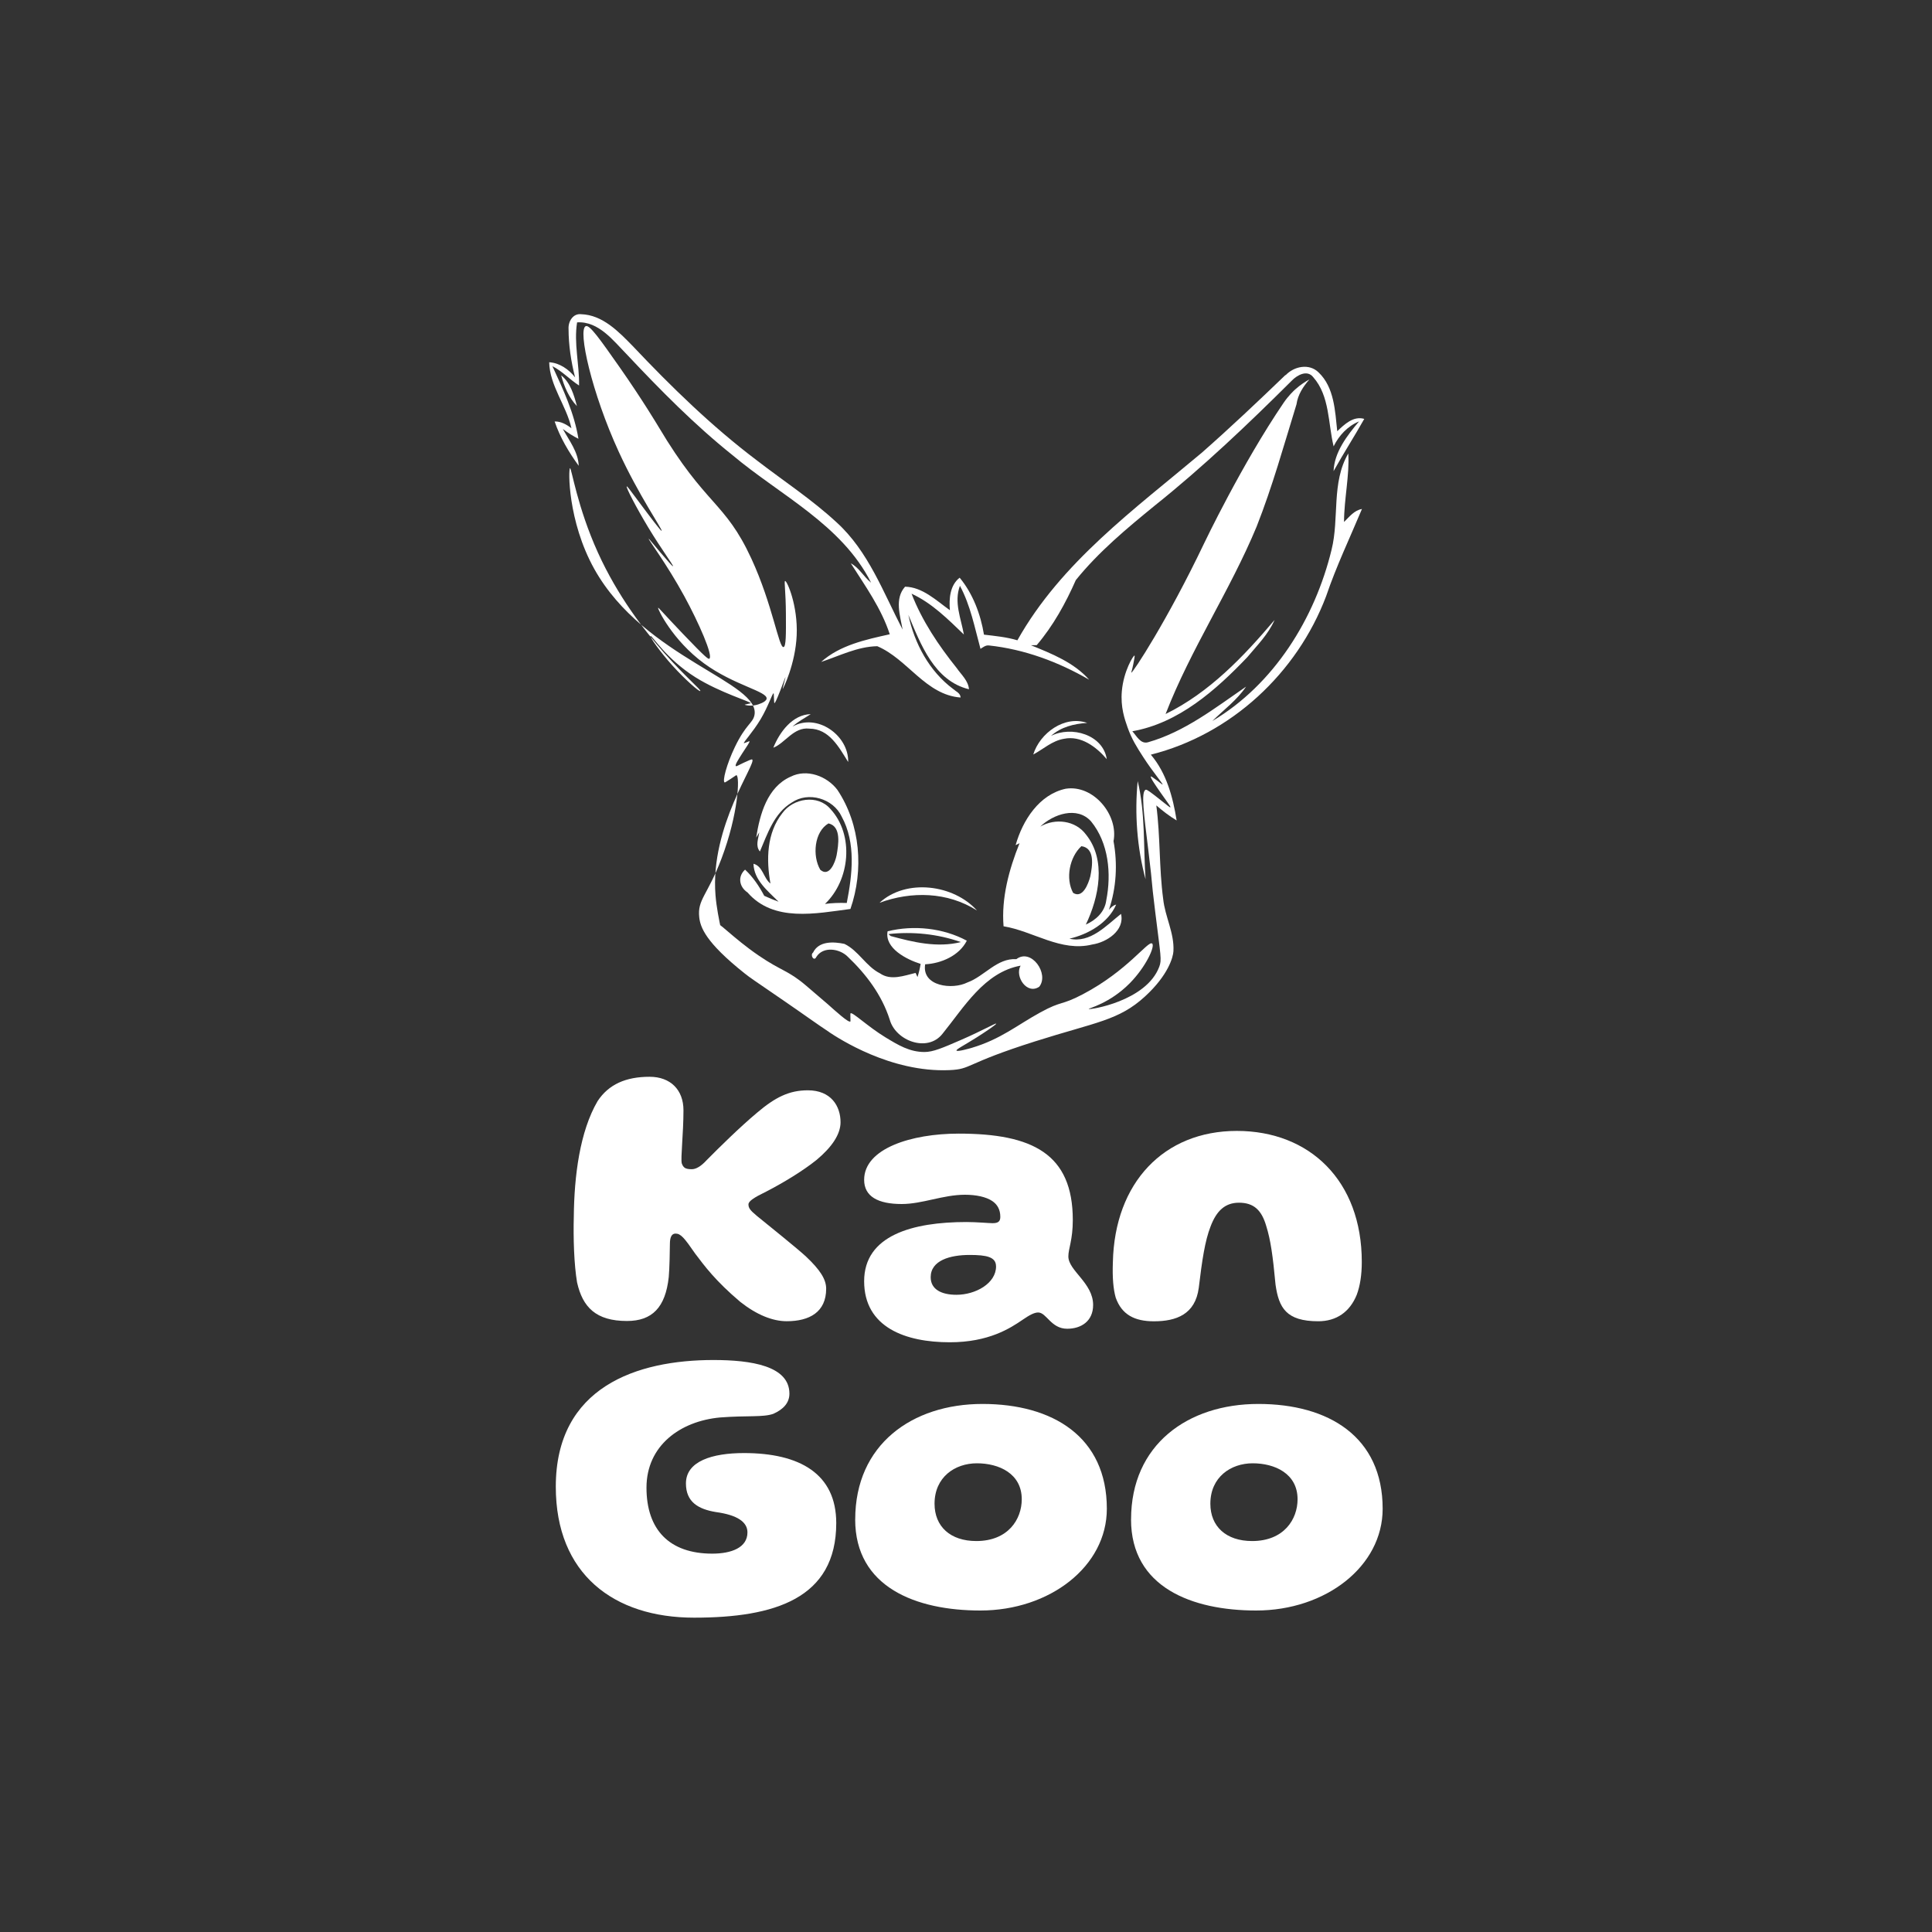 <?xml version="1.0" encoding="UTF-8"?>
<svg id="Layer_1" data-name="Layer 1" xmlns="http://www.w3.org/2000/svg" viewBox="0 0 500 500">
  <rect x="0" y="0" width="500" height="500" fill="#333333" stroke="none"/>
  <defs>
    <style>
      .cls-1 {
        fill:rgb(255, 255, 255);
        stroke-width: 0px;
      }
    </style>
  </defs>
  <g>
    <path class="cls-1" d="M149.35,331.93c-.8-4.71-1-11.61-.85-17.07.1-10.51,1.55-22.02,6.15-29.88,2.86-4.35,7.31-6.31,13.47-6.31,5.41,0,8.76,3.4,8.76,8.66,0,5.96-.75,12.31-.45,13.71.4,1.15.9,1.55,2.61,1.55,1,0,2.3-.65,3.85-2.35,3.31-3.35,8.61-8.56,13.02-12.26,4.71-4,8.31-5.81,13.16-5.81,6.01,0,8.46,4.1,8.46,8.26,0,3.1-2.2,6.41-6.21,9.76-3.61,2.9-8.71,5.96-12.96,8.16-3.2,1.55-4.66,2.5-4.66,3.35,0,.9.4,1.5,2.15,2.95,2.9,2.35,10.86,8.76,12.76,10.56,3.6,3.4,5.2,5.86,5.2,8.31,0,6.06-4.35,8.41-10.21,8.41-3.65,0-7.76-1.65-12.01-5-6.46-5.46-9.31-9.36-11.66-12.47-2.86-4.15-3.76-5.21-5.11-5.21-1.05,0-1.45,1.05-1.45,2.65,0,1.2-.1,6.61-.3,8.61-.85,7.86-4.3,11.36-10.81,11.36-8.06,0-11.47-3.6-12.91-9.96Z"/>
    <path class="cls-1" d="M223.64,331.58c0-11.86,12.51-15.32,26.48-15.32,2.6,0,5.9.3,6.76.3,1.5,0,2-.5,2-1.65,0-1.9-.8-3.2-2.05-4.06-1.6-1.1-4.2-1.65-7.11-1.65-5.66,0-11.01,2.4-16.37,2.4-6.11,0-9.71-1.95-9.71-6.26,0-8.11,12.21-11.96,24.47-11.96,19.07,0,29.53,5.21,29.53,22.37,0,5.16-1.15,7.36-1.15,9.41,0,3.7,6.41,6.86,6.41,12.56,0,4.25-3.15,6.16-6.71,6.16-4.2,0-5.35-4.21-7.51-4.21-1.05,0-2.3.7-4.05,1.9-3.15,2.15-8.71,5.81-18.82,5.81-11.41,0-22.17-3.81-22.17-15.82ZM257.77,327.73c0-2.45-2.45-2.95-6.85-2.95-5.01,0-10.06,1.4-10.06,5.76,0,3.2,2.86,4.55,6.66,4.55,4.96,0,10.26-2.95,10.26-7.36Z"/>
    <path class="cls-1" d="M288.76,335.88c-.65-2.25-.9-5.26-.75-9.21.45-20.62,13.22-33.99,32.08-33.99s32.34,12.91,32.34,33.89c0,3.4-.45,6.21-1.3,8.51-1.8,4.45-5.26,6.86-9.96,6.86-8.31,0-10.21-3.5-11.06-9.46-.7-7.56-1.3-11.66-2.4-15.16-1.2-4.16-3.25-6.06-7.06-6.06-3.56,0-5.81,2.05-7.36,6.16-1.45,3.7-2.2,8.76-3.05,15.87-.9,6.86-5.81,8.66-11.61,8.66-5.05,0-8.31-1.75-9.86-6.06Z"/>
    <path class="cls-1" d="M143.84,384.76c0-25.83,20.98-32.79,40.79-32.79,9.76,0,19.67,1.5,19.67,8.71,0,2.35-1.55,4.05-4.15,5.21-2.66.95-6.76.4-13.82.95-10.26.95-19.02,7.26-19.02,18.17s5.95,17.07,17.02,17.07c4.95,0,9.11-1.55,9.11-5.5,0-2.7-2.65-4.51-8.16-5.26-4.56-.75-7.76-2.6-7.76-7.41,0-5.76,6.81-7.86,15.02-7.86,14.42,0,23.88,5.36,23.88,18.12,0,19.57-16.02,24.48-36.79,24.48s-35.79-11.26-35.79-33.89Z"/>
    <path class="cls-1" d="M221.33,393.22c0-19.37,14.72-29.88,32.93-29.88s32.19,8.51,32.19,27.13c0,14.92-14.77,26.33-32.74,26.33-16.62,0-32.39-6.01-32.39-23.58ZM264.43,388.01c0-6.66-5.9-9.31-11.61-9.31s-10.96,3.6-10.96,10.46c0,5.91,4.1,9.66,10.81,9.66,8.26,0,11.76-5.66,11.76-10.81Z"/>
    <path class="cls-1" d="M292.72,393.22c0-19.37,14.71-29.88,32.93-29.88s32.18,8.51,32.18,27.13c0,14.92-14.76,26.33-32.74,26.33-16.61,0-32.38-6.01-32.38-23.58ZM335.81,388.01c0-6.66-5.91-9.31-11.61-9.31s-10.96,3.6-10.96,10.46c0,5.91,4.11,9.66,10.81,9.66,8.26,0,11.76-5.66,11.76-10.81Z"/>
  </g>
  <g>
    <path class="cls-1" d="M332.73,97.09c2.18-2.3,6.08-3.11,8.51-.72,4.08,3.87,4.27,9.99,4.84,15.23,1.85-1.77,4.19-4.02,6.99-3.19-2.56,4.55-5.4,8.95-7.94,13.52.18-4.92,3.52-9.23,6.59-12.87-2.95,1.22-5.19,3.63-6.58,6.46-1.46-5.97-.97-13.02-5.27-17.9-1.56-2.01-4.16-.55-5.54.87-11.35,11.31-22.99,22.38-35.52,32.39-7.24,5.91-14.51,11.96-20.39,19.25-2.65,6-5.85,11.82-10.12,16.83-.5.01-.99.03-1.49.03,5.37,2.18,11.15,4.48,15.06,8.92-7.97-4.62-16.78-7.89-25.97-8.87-.83-.09-1.49.48-2.15.88-1.51-5.5-2.57-11.21-5.32-16.31-1.59,4.24.28,8.45,1.02,12.6-4.12-3.95-8.25-8.13-13.54-10.56,2.72,7.04,7,13.39,11.69,19.25,1.19,1.72,3,3.27,3.17,5.48-8.96-2.16-12.51-11.65-15.69-19.26,1.59,7.43,5.41,14.58,11.58,19.18.72.65,1.92,1.09,1.94,2.22-9.07-.68-13.7-9.96-21.56-13.28-5.12.09-9.77,2.5-14.53,4.07,4.85-4.35,11.55-5.78,17.76-7.16-2.19-6.73-6.34-12.47-10.08-18.36,2.2,1.16,3.34,3.5,5.25,5.01-7.55-15.01-23.5-22.6-35.87-33.01-9.82-7.85-18.67-16.84-27.28-25.99-3.54-3.6-7.35-8.72-12.94-8.37-.87,5.45.61,10.88.51,16.34-2.4-1.53-4.33-3.7-6.9-5,2.81,6.05,5.65,12.13,6.74,18.79-1.43-.7-2.76-1.58-4.04-2.54,1.65,3.01,3.99,5.97,4.11,9.53-2.54-3.48-4.85-7.37-6.23-11.47,1.64-.04,3.09.78,4.35,1.76-1.31-5.89-5.64-11.02-5.76-17.09,2.69.17,5.07,1.83,6.7,3.91-1.05-4.1-1.68-8.34-1.69-12.56-.11-1.89,1.15-4.03,3.27-3.78,5.55.18,9.71,4.53,13.35,8.25,10,10.58,20.47,20.79,32.11,29.58,6.9,5.32,14.23,10.11,20.64,16.04,8.22,7.46,12.09,18.14,17.09,27.76-.65-3.62-2.14-8.03.63-11.11,4.5.08,8.11,3.59,11.6,6.09-.25-2.95,0-6.46,2.53-8.42,3.43,4.15,5.42,9.46,6.29,14.74,2.91.34,5.83.62,8.65,1.46,11.32-20.19,30.37-33.95,47.72-48.54,7.4-6.51,14.56-13.29,21.66-20.12Z"/>
    <path class="cls-1" d="M214.62,267.12c-3.34-2.2-6.4-4.45-11.72-8.1-8.35-5.74-8.55-5.81-10.18-7.1-10.18-8.09-11.48-11.98-11.76-14.56-.5-4.59,2.16-5.65,5.77-15.18,4.36-11.51,4.78-21.3,3.86-21.56-.08-.02-.11.05-1.51.97-1.41.93-1.49.93-1.55.9-.61-.3.48-4.63,2.65-9.15,2.8-5.84,4.59-6.16,5.05-8.16,1.97-8.61-28.46-14.72-41.41-37.9-6.95-12.44-6.75-26-6.3-26.11.4-.1,1.83,9.97,7.24,21.88,10.12,22.27,27.04,35.26,26.48,35.79-.27.26-3.99-3.03-7.14-6.51-3.29-3.63-5.99-7.51-5.73-7.73.32-.27,4,5.91,11.64,10.7,6.38,3.99,14.42,6.33,14.28,6.7,0,.01-.26.07-.78.18-.71.15-.78.16-.78.18,0,.11,1.52.48,3.11.05.23-.06,2.37-.65,2.55-1.55.39-1.91-8.39-3.47-16.19-9.18-8.17-5.98-12.1-14.21-11.88-14.39.11-.09,1.37,1.46,6.44,6.77,6.02,6.3,6.56,6.56,6.81,6.41,1.07-.65-2.72-9.3-6.47-16.17-4.54-8.33-9.39-14.73-9.21-14.86.08-.05.91,1.07,3.08,3.6,1.79,2.09,3.07,3.58,3.19,3.49.2-.15-2.87-4.19-6.43-10.09-3-4.97-5.82-10.39-5.53-10.56.12-.07.76.8,2.1,2.6,4.2,5.62,6.73,9.02,6.93,8.89.32-.2-5.94-9.21-11.1-20.46-6.98-15.18-10.66-31.6-8.54-32.5.99-.42,3.56,3.21,8.67,10.49,6.06,8.64,10.06,15.38,10.19,15.59,12.2,20.53,17.13,19.18,24.01,34.09,5.52,11.98,7.09,23.13,8.32,22.88.66-.14.64-3.38.61-8.54-.03-5.92-.51-8.5-.21-8.56.49-.09,3.34,6.36,3,14.07-.33,7.47-3.55,13.92-3.63,13.9-.03,0,.18-.83.36-1.55.26-1.03.41-1.53.38-1.54-.05-.02-.56,1.43-1.33,3.4-1.09,2.78-1.41,3.35-1.54,3.31-.06-.02-.07-.13-.12-1.26-.05-1.16-.05-1.24-.09-1.26-.31-.11-1.33,3.3-3.38,6.73-1.97,3.3-4.52,5.99-4.31,6.18.02.02.25-.07.71-.25.61-.24.68-.29.72-.25.18.16-.82,1.51-1.87,3.15-1.04,1.63-1.93,3.01-1.65,3.27.17.16.66-.24,2.09-.89,1.31-.6,1.96-.9,2.12-.82,1.4.74-10.93,17.18-9.47,35.14.5,6.18,2.71,13.41,2.22,13.54-.26.07-1.02-1.85-1.54-3.18-.83-2.1-1.25-3.15-1-3.36.71-.63,4.66,3.95,11.57,8.66,5.95,4.05,7.51,3.73,12.25,7.78,5.19,4.43,5.58,4.78,5.58,4.78,2.03,1.81,5.37,4.85,5.82,4.45.05-.04.03-.1.01-1.06-.01-.68-.01-1.02.02-1.05.46-.46,4.47,3.43,9.06,6.22,3.28,1.99,6.24,3.8,10.1,3.79,2.21,0,4.65-1.04,9.45-3.13,5.53-2.4,8.98-4.41,9.1-4.21.11.19-3,2.27-5.06,3.57-3.39,2.14-5.33,3.07-5.21,3.39.16.41,3.68-.62,3.89-.68,7.6-2.26,11.79-5.9,17.81-9.19,5.67-3.11,5.27-1.69,10.96-4.68,11.71-6.15,16.92-13.99,17.97-13.14.82.66-1.6,6.04-5.83,10.31-5.14,5.19-10.66,6.44-10.59,6.62.12.29,14.89-1.96,18.26-10.92.68-1.82.39-2.58-1.04-14.17-1.29-10.46-.4-4.53-1.76-15.76-1.17-9.65-2-15.47-.68-15.89.29-.09,1.27.67,3.23,2.2,2.14,1.67,3,2.46,3.13,2.34.15-.14-.84-1.34-2.63-3.92-1.17-1.69-2.66-3.84-2.42-4.04.09-.08.57.28,1.54.99,1.13.84,1.42,1.13,1.48,1.09.18-.15-2.5-3.23-5.01-7.13-1.6-2.48-2.96-4.6-4.04-7.66-.75-2.12-1.85-5.25-1.48-9.4.46-5.23,3.01-9.28,3.27-9.19.13.04-.08,1.07-.31,2.23-.32,1.59-.57,2.16-.51,2.19.33.17,9.33-13.52,18.85-33.48,0,0,9.77-20.5,20.57-36.36,1.26-1.85,2.59-3.09,2.99-3.45,1.41-1.27,2.76-2.1,3.69-2.6-1.63,1.86-3,3.94-3.35,6.44-3.26,10.59-6.24,21.31-10.31,31.63-6.9,16.64-17.07,31.72-23.57,48.53,11.31-5.54,20.19-14.86,28.2-24.34-1.6,3.69-4.51,6.58-7.05,9.63-8.14,8.53-17.77,17.07-29.76,19.17,1.1,1.18,2.11,3.39,4.06,2.85,9.49-2.7,17.37-8.9,25.38-14.4-2.34,3.48-5.77,5.99-8.73,8.9,15.96-9.47,26.54-26.54,30.85-44.31,2.05-8.21-.09-17.35,4.33-24.93.35,5.62-1.09,11.83-1.1,17.73,1.37-1.33,2.63-3.02,4.64-3.36-3.13,7.47-6.64,14.82-9.26,22.53-7.52,19.93-24.62,35.83-45.38,41.05,4.07,4.76,5.73,11.07,6.68,17.02-1.88-1.12-3.61-2.46-5.26-3.89,1.06,8.04.7,16.2,1.78,24.23.48,4.59,2.92,8.83,2.65,13.52-.08,1.47-1.29,6.13-7.35,11.69-6.8,6.24-12.63,6.62-28.39,11.61-18.6,5.89-16.36,7.21-22.25,7.46-15.22.65-28.71-8.25-31.08-9.81Z"/>
    <path class="cls-1" d="M145.23,97.14c2.39,1.86,3.33,5.13,4.08,7.96-2.07-2.18-3.32-5.08-4.08-7.96Z"/>
    <path class="cls-1" d="M267.4,195.28c1.71-5.56,8.1-10.23,13.96-8.19-3.39.22-6.78,1.03-9.37,3.37,5.3-2.7,13.49-.33,14.44,6.01-2.69-3.17-6.67-6.19-11.08-5.27-3.06.5-5.33,2.68-7.96,4.07Z"/>
    <path class="cls-1" d="M294.43,202.14c2,8.24,1.46,16.97,2.04,25.4-2.21-8.17-2.85-16.96-2.04-25.4Z"/>
    <path class="cls-1" d="M275.84,204.12c7.14-1.1,13.66,6.81,12.34,13.57,1.08,5.88.74,12.08-1.19,17.76.51-.59,1.08-1.16,1.87-1.34-2.05,4.75-7.21,7.68-12.09,8.82,5.38,1.23,9.53-3.4,13.35-6.42,1.01,4.28-3.69,7.36-7.43,7.92-8.09,2.02-15.27-3.45-22.97-4.71-.6-7.32,1.42-14.74,4.14-21.5-.34.16-.68.33-1.02.5,1.82-6.4,6.08-13.14,13.02-14.61M269.22,213.92c3.85-2.24,9.11-1.63,11.84,2.07,5.32,6.61,3.34,16.24-.05,23.29,2.62-1.17,4.91-3.27,5.29-6.27,1.36-6.87.63-14.85-3.93-20.43-3.6-4.03-9.78-1.89-13.15,1.34M279.85,219c-3.07,2.85-4.14,8.34-2.13,12.07,2.49,1.59,3.96-2.39,4.45-4.26.51-2.58,1.33-7.34-2.31-7.82Z"/>
    <path class="cls-1" d="M200.13,193.52c1.62-4.03,4.94-8.59,9.69-8.7-1.58,1.04-3.3,1.9-4.7,3.21,6.32-3.58,14.56,2.29,14.39,9.18-2.37-3.78-4.88-8.61-10.05-8.64-4.06-.48-6.29,3.77-9.33,4.94Z"/>
    <path class="cls-1" d="M204.6,201.02c4.17-2.14,9.42-.18,12.12,3.4,5.98,8.97,6.86,20.74,3.37,30.82-8.93,1.16-19.87,3.51-26.64-4.28-2.14-1.42-2.61-4.1-.63-5.9,2.04,1.89,3.68,4.33,4.96,6.77,1.21.57,2.46,1.06,3.71,1.53-2.75-2.76-6.38-5.58-6.49-9.82,2.44.64,2.55,3.69,4.39,5.12-1.11-6.15-.98-13.1,3.07-18.21,2.79-3.88,9.16-4.94,12.45-1.09,6.21,6.73,5.09,18.4-1.41,24.58,1.87-.26,3.76-.31,5.64-.25,1.44-7.36,2.42-15.52-1.33-22.39-2.19-4.65-8.63-6.56-12.91-3.6-4.56,2.74-6.26,8.05-8.24,12.66-1.22-1.42-.4-3.32-.16-4.94-.2.34-.6,1-.8,1.34.93-5.96,2.84-13.05,8.9-15.75M214.42,213.09c-3.72,2.17-4.23,8.44-2.13,12.01,2.35,2.04,3.88-1.97,4.23-3.8.45-2.62,1.3-7.41-2.09-8.2Z"/>
    <path class="cls-1" d="M227.62,233.64c6.92-6.37,19.23-4.71,25.21,1.99-7.62-4.84-16.94-5.03-25.21-1.99Z"/>
    <path class="cls-1" d="M263.03,248.23c3.87-2.94,8.57,3.81,5.93,7.13-3.17,2.18-6.42-2.66-4.83-5.45-9.37,1.7-14.66,10.79-20.21,17.63-3.86,4.92-12.12,1.86-13.66-3.66-2.04-6.37-6.09-11.75-10.89-16.31-2.09-2.08-6.32-2.74-8.1.08-.6,1.31-1.7-.49-.85-1.12,1.47-3.05,5.32-2.84,8.12-2.25,3.66,1.76,5.55,5.79,9.19,7.62,2.81,1.96,6.24.6,9.22-.11.16.35.33.71.5,1.07.35-1.12.62-2.25.81-3.4-3.66-1.15-9.38-4.06-8.55-8.44,6.74-1.66,14.36-.87,20.5,2.43-1.94,3.86-6.61,5.9-10.78,6.11-.93,5.73,7.06,6.65,10.91,4.71,4.44-1.6,7.65-6.36,12.71-6.04M229.93,241.74c.2.16.4.34.59.51,5.8,1.59,12.04,3.08,18.16,1.56-5.98-2.1-12.46-2.77-18.75-2.07Z"/>
  </g>
</svg>